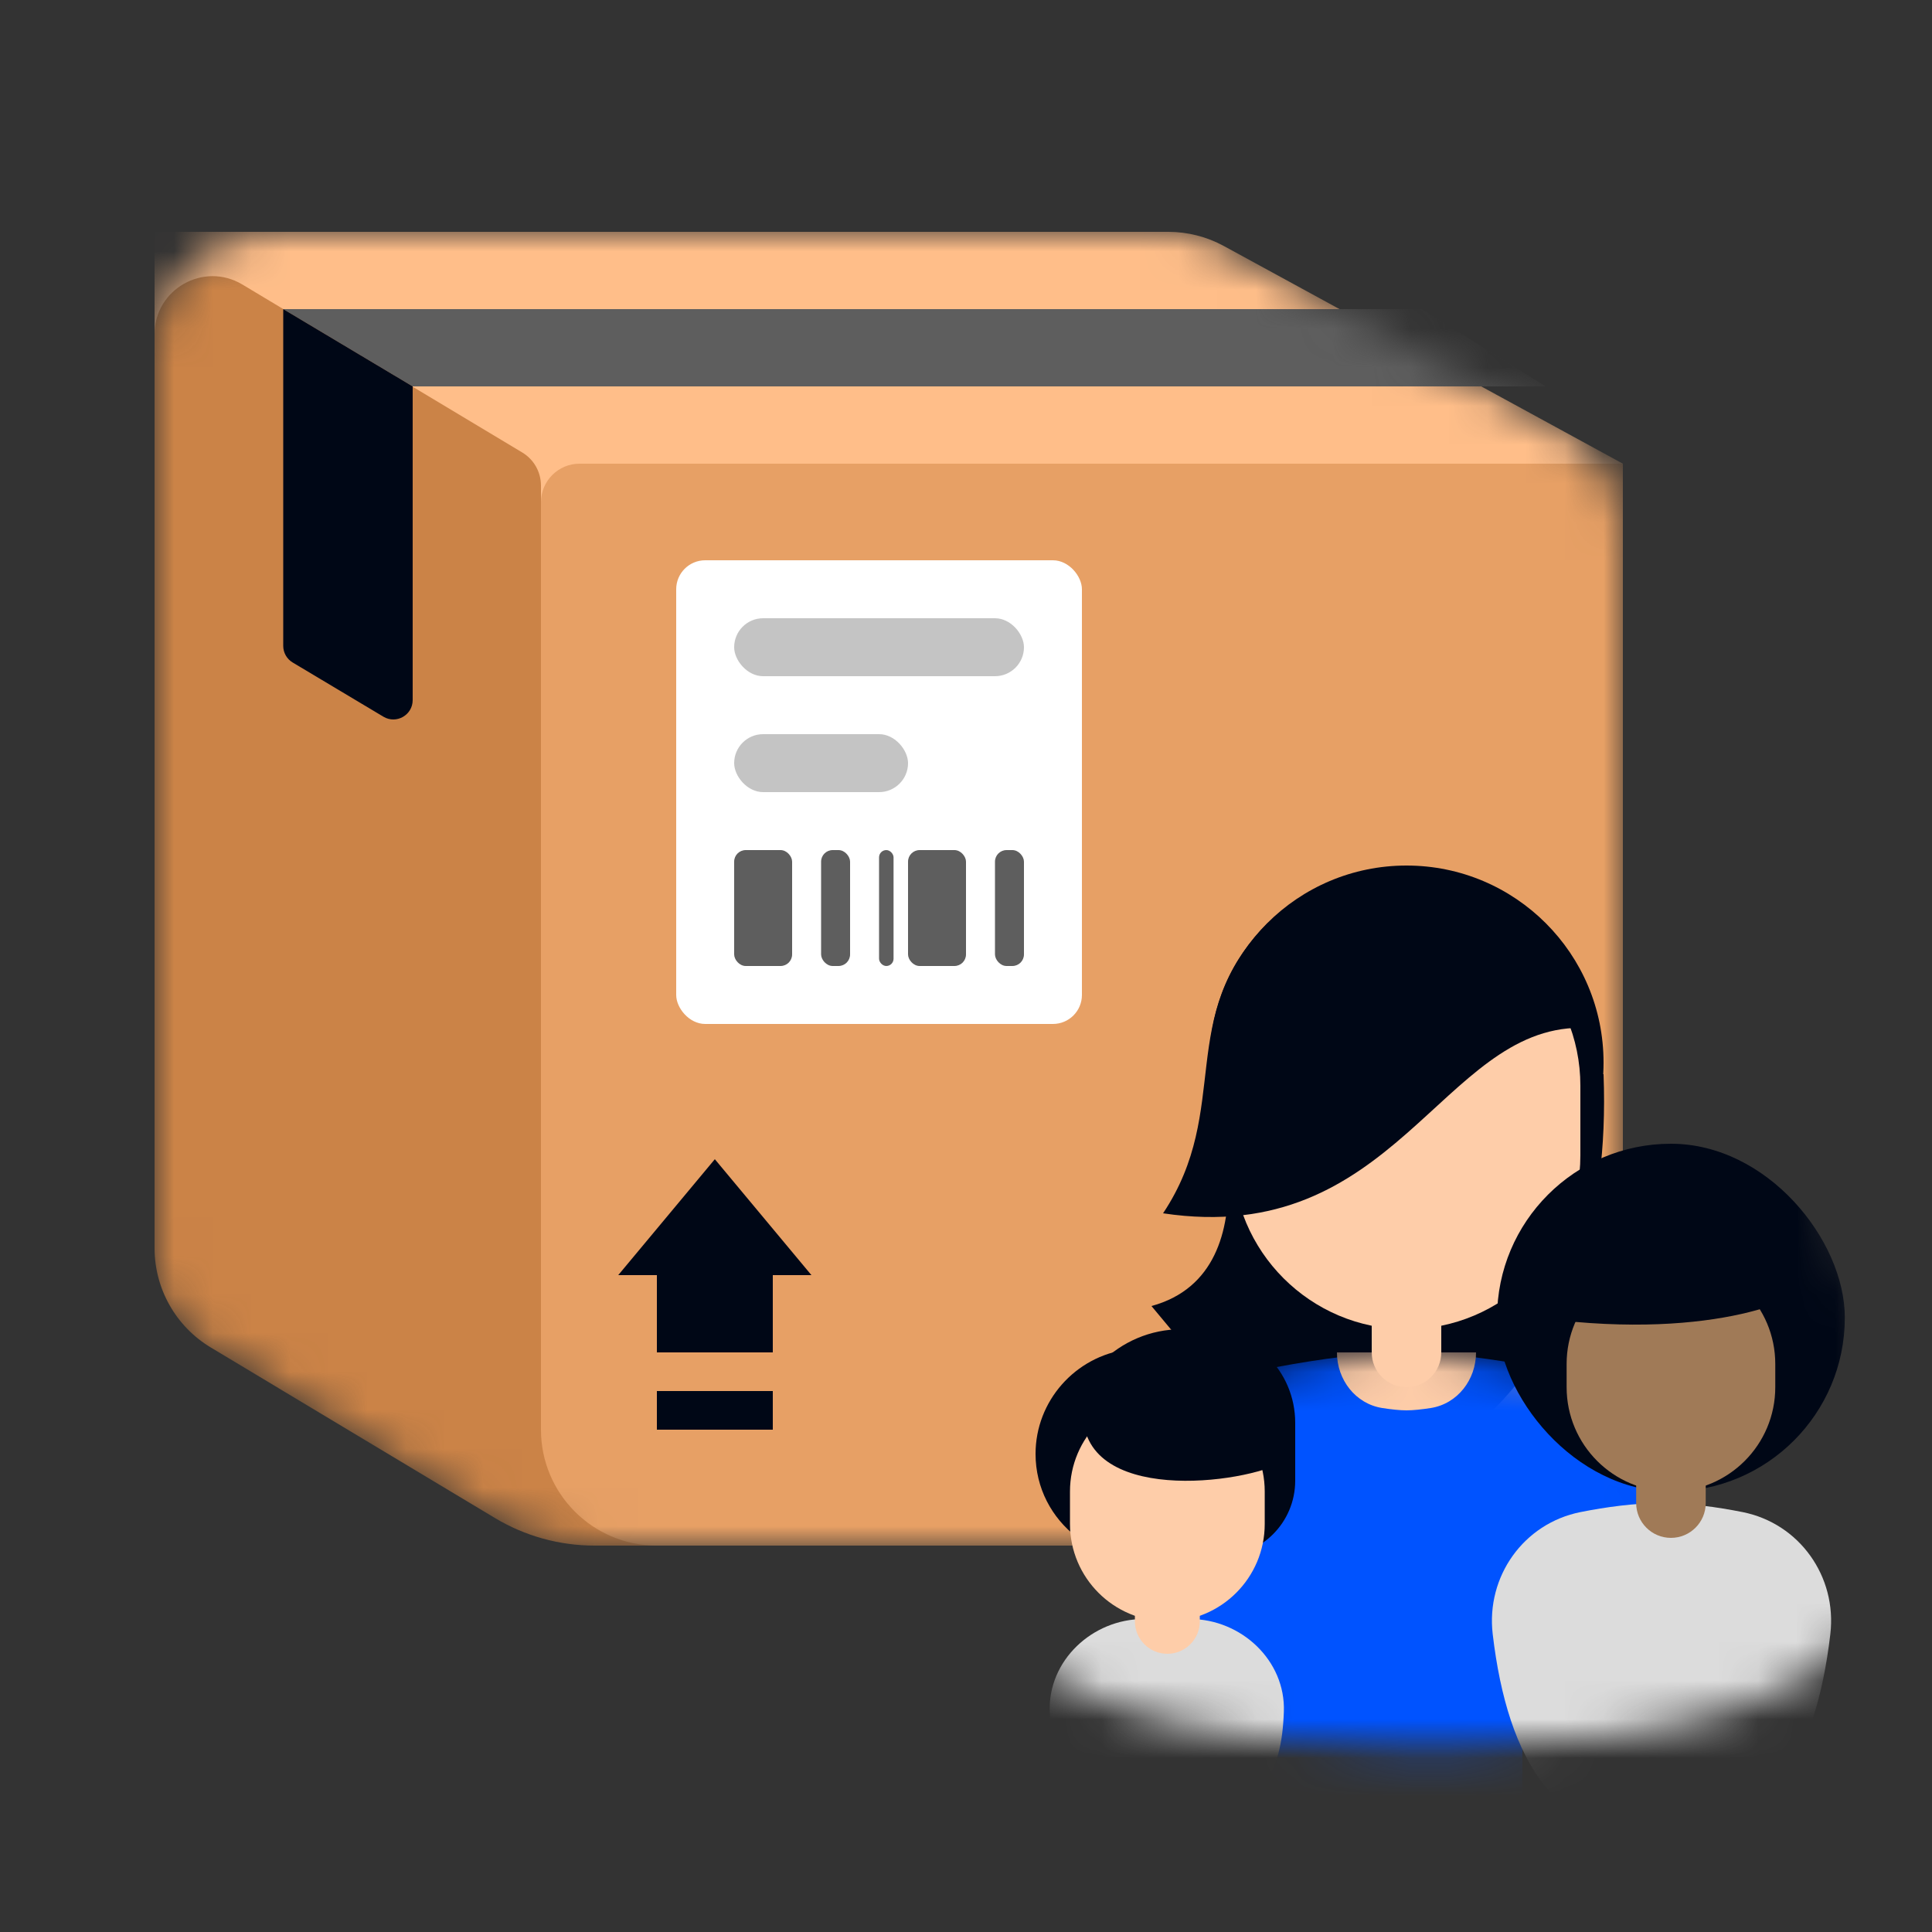 <svg width="50" height="50" viewBox="0 0 50 50" fill="none" xmlns="http://www.w3.org/2000/svg">
<rect x="0" y="0" width="50" height="50" fill="#333333" stroke="none"/>
<g clip-path="url(#clip0_9591:2079)">
<mask id="mask0_9591:2079" style="mask-type:alpha" maskUnits="userSpaceOnUse" x="4" y="6" width="38" height="34">
<path d="M4 9C4 7.343 5.343 6 7 6H30.49C30.825 6 31.154 6.084 31.448 6.244L40.437 11.147C41.4 11.673 42 12.683 42 13.781V37C42 38.657 40.657 40 39 40H15.385C14.479 40 13.589 39.754 12.812 39.288L4.971 34.583C4.369 34.221 4 33.57 4 32.868V9Z" fill="#A58167"/>
</mask>
<g mask="url(#mask0_9591:2079)">
<path d="M4 6H30.235C30.737 6 31.231 6.126 31.672 6.366L42 12L4 16V6Z" fill="#FFBE89"/>
<path d="M4 8.649C4 7.483 5.272 6.763 6.272 7.363L13.514 11.709C13.816 11.889 14 12.215 14 12.566V20.5L19 40H15.385C14.479 40 13.589 39.754 12.812 39.288L5.457 34.874C4.553 34.332 4 33.355 4 32.301V8.649Z" fill="#CB8347"/>
<path d="M14 13C14 12.448 14.448 12 15 12H42V37C42 38.657 40.657 40 39 40H17C15.343 40 14 38.657 14 37V13Z" fill="#E7A065"/>
<path d="M7.328 8H36.8L40 10H10.677L7.328 8Z" fill="#5E5E5E"/>
</g>
<path d="M7.33 8L10.68 10V18.119C10.68 18.507 10.257 18.747 9.924 18.549L7.574 17.145C7.423 17.055 7.33 16.892 7.33 16.716L7.33 8Z" fill="#000716"/>
<rect x="17.5" y="14.5" width="10.5" height="12" rx="0.75" fill="white"/>
<rect x="19" y="16" width="7.5" height="1.5" rx="0.75" fill="#C4C4C4"/>
<rect x="19" y="19" width="4.5" height="1.5" rx="0.75" fill="#C4C4C4"/>
<rect x="19" y="22" width="1.5" height="3" rx="0.3" fill="#5E5E5E"/>
<rect x="23.5" y="22" width="1.5" height="3" rx="0.3" fill="#5E5E5E"/>
<rect x="21.25" y="22" width="0.75" height="3" rx="0.3" fill="#5E5E5E"/>
<rect x="22.75" y="22" width="0.375" height="3" rx="0.188" fill="#5E5E5E"/>
<rect x="25.75" y="22" width="0.75" height="3" rx="0.3" fill="#5E5E5E"/>
<rect x="17" y="36" width="3" height="1" fill="#000716"/>
<rect x="17" y="33" width="3" height="2" fill="#000716"/>
<path d="M21 33H16L18.5 30L21 33Z" fill="#000716"/>
<g clip-path="url(#clip1_9591:2079)">
<mask id="mask1_9591:2079" style="mask-type:alpha" maskUnits="userSpaceOnUse" x="25" y="17" width="24" height="29">
<path d="M49 39.5C49 44.305 42.7 45.2 37 45.2C31.3 45.2 25 44.305 25 39.5C25 34.695 30.673 17 37.3 17C43.927 17 49 34.695 49 39.5Z" fill="#C4C4C4"/>
</mask>
<g mask="url(#mask1_9591:2079)">
<path d="M31.3 27.8H41.5C41.8 35.6 37 37.7 37 37.7C32.8 38 27.7 36.8 27.7 36.8C33.7 35 31.3 35.6 31.3 35.6L29.8 33.8C33.1 32.9 31.3 27.8 31.3 27.8Z" fill="#000716"/>
<mask id="mask2_9591:2079" style="mask-type:alpha" maskUnits="userSpaceOnUse" x="29" y="35" width="15" height="18">
<path d="M29.465 39.819C29.474 37.676 30.919 35.773 33.026 35.381C34.161 35.169 35.386 35 36.4 35C37.414 35 38.639 35.169 39.774 35.381C41.881 35.773 43.328 37.678 43.232 39.819C42.968 45.74 41.703 53 35.8 53C29.897 53 29.439 45.741 29.465 39.819Z" fill="#002573"/>
</mask>
<g mask="url(#mask2_9591:2079)">
<path fill-rule="evenodd" clip-rule="evenodd" d="M29.465 39.819C29.474 37.676 30.919 35.773 33.026 35.381C34.161 35.169 35.386 35 36.4 35C37.414 35 38.639 35.169 39.774 35.381C41.881 35.773 43.328 37.678 43.232 39.819C43.224 40.011 43.214 40.205 43.203 40.4H39.4V49.4H41.269C40.159 51.542 38.445 53 35.8 53C32.685 53 31.087 50.979 30.275 48.2H32.8V44L29.553 43.567C29.475 42.311 29.46 41.037 29.465 39.819Z" fill="#0053FF"/>
<path d="M34.6 35H38.2V35C38.2 35.705 37.721 36.332 37.025 36.44C36.795 36.475 36.573 36.5 36.4 36.5C36.227 36.5 36.005 36.475 35.776 36.44C35.078 36.332 34.6 35.705 34.6 35V35Z" fill="#FECDA9"/>
</g>
<circle cx="36.4" cy="27.5" r="5.1" fill="#000716"/>
<path d="M31.9 28.1C31.9 25.615 33.915 23.6 36.4 23.6V23.6C38.885 23.6 40.9 25.615 40.9 28.1V29.9C40.9 32.385 38.885 34.4 36.4 34.4V34.4C33.915 34.4 31.9 32.385 31.9 29.9V28.1Z" fill="#FECDA9"/>
<path d="M35.5 30.8H37.3V35C37.3 35.497 36.897 35.9 36.4 35.9V35.9C35.903 35.9 35.5 35.497 35.5 35V30.8Z" fill="#FECDA9"/>
<path d="M40.9 26.6C37.3 26.6 36.1 32.3 30.1 31.4C31.9 28.7 30.4 26.3 32.8 23.9L33.4 23.6L36.4 23L40 24.2L40.9 26.6Z" fill="#000716"/>
<path d="M27.167 44.3C27.118 42.975 28.271 41.9 29.597 41.9H30.797C32.122 41.9 33.275 42.975 33.226 44.3C33.166 45.911 32.687 47 30.197 47C27.706 47 27.227 45.911 27.167 44.3Z" fill="#DCDCDC"/>
<path d="M26.8 37.627C26.8 36.261 27.824 35.103 29.179 34.923V34.923C31.066 34.671 32.643 36.379 32.215 38.234V38.234C31.985 39.232 31.204 40.019 30.21 40.267V40.267C28.489 40.698 26.8 39.401 26.8 37.627V37.627Z" fill="#000716"/>
<path d="M27.64 37.34C27.64 35.716 28.956 34.4 30.58 34.4H31.099C32.436 34.4 33.52 35.484 33.52 36.821V38.32C33.52 39.403 32.642 40.28 31.56 40.28H30.58C28.956 40.28 27.64 38.964 27.64 37.34V37.34Z" fill="#000716"/>
<path d="M29.371 40.28H31.051V41.96C31.051 42.424 30.675 42.8 30.211 42.8V42.8C29.747 42.8 29.371 42.424 29.371 41.96V40.28Z" fill="#FECDA9"/>
<path d="M27.691 38.6C27.691 37.208 28.82 36.08 30.211 36.08V36.08C31.603 36.08 32.731 37.208 32.731 38.6V39.44C32.731 40.832 31.603 41.96 30.211 41.96V41.96C28.82 41.96 27.691 40.832 27.691 39.44V38.6Z" fill="#FECDA9"/>
<path d="M28.06 36.92C28.48 39.02 32.8 38.3 33.4 37.7L31.42 35.24H29.74L28.06 36.92Z" fill="#000716"/>
<path d="M38.631 42.29C38.456 40.8 39.43 39.427 40.901 39.133C41.568 39 42.3 38.9 43 38.9C43.7 38.9 44.432 39 45.099 39.133C46.57 39.427 47.544 40.8 47.369 42.29C46.979 45.615 45.684 47.6 43 47.6C40.316 47.6 39.021 45.615 38.631 42.29Z" fill="#DCDCDC"/>
<rect x="38.744" y="29.6" width="9" height="9" rx="4.5" fill="#000716"/>
<path d="M42.344 37.554H44.144V38.9C44.144 39.397 43.741 39.8 43.244 39.8V39.8C42.747 39.8 42.344 39.397 42.344 38.9V37.554Z" fill="#A07A57"/>
<path d="M40.544 35.3C40.544 33.809 41.752 32.6 43.244 32.6V32.6C44.735 32.6 45.944 33.809 45.944 35.3V35.9C45.944 37.391 44.735 38.6 43.244 38.6V38.6C41.752 38.6 40.544 37.391 40.544 35.9V35.3Z" fill="#A07A57"/>
<path d="M46.79 33.238C46.79 33.533 44.444 34.7 39.959 34.123L42.236 30.139H44.058L46.79 33.238Z" fill="#000716"/>
</g>
</g>
</g>
<defs>
<clipPath id="clip0_9591:2079">
<rect width="50" height="50" fill="white"/>
</clipPath>
<clipPath id="clip1_9591:2079">
<rect width="30" height="30" fill="white" transform="translate(22 20)"/>
</clipPath>
</defs>
</svg>
